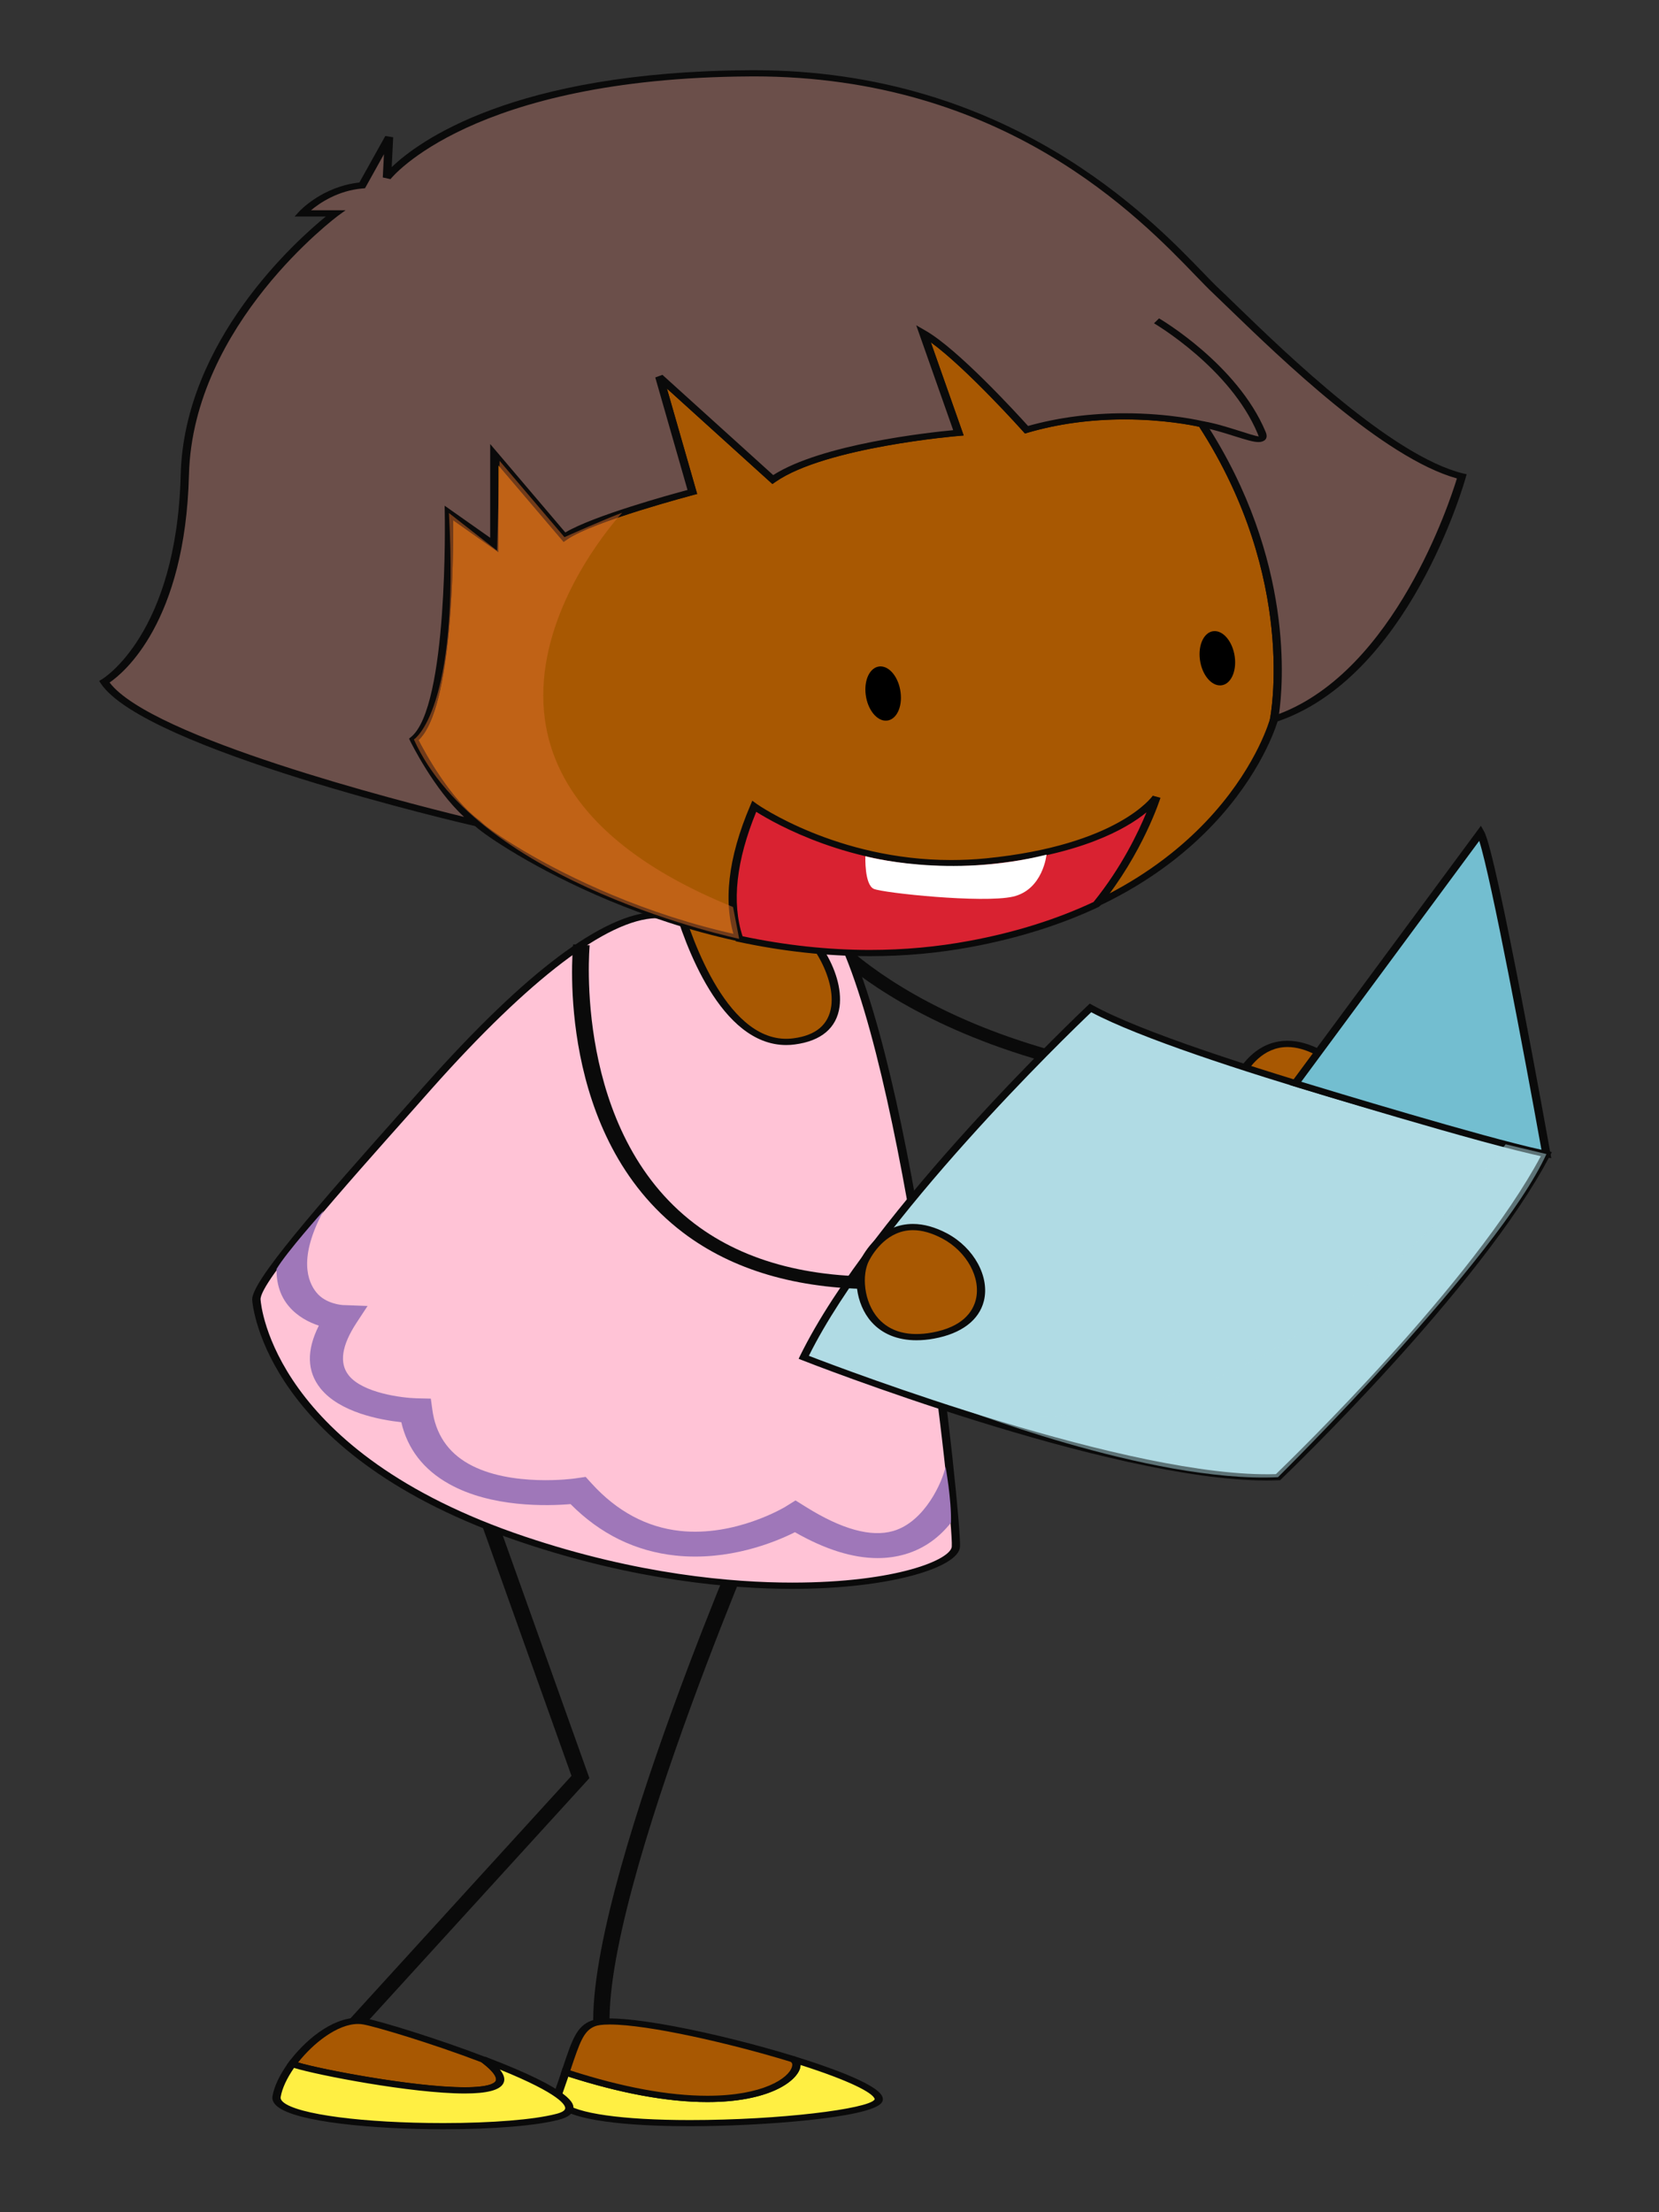 <?xml version="1.0" encoding="utf-8"?>
<!-- Generator: Adobe Illustrator 23.0.5, SVG Export Plug-In . SVG Version: 6.00 Build 0)  -->
<svg version="1.1" id="Layer_1" xmlns="http://www.w3.org/2000/svg" xmlns:xlink="http://www.w3.org/1999/xlink" x="0px" y="0px"
	 viewBox="0 0 480 640" style="enable-background:new 0 0 480 640;" xml:space="preserve">
<rect x="0" y="0" width="480" height="640" fill="#333333" stroke="none"/>
<style type="text/css">
	.st0{fill:#0A0A0A;}
	.st1{fill:#FFC3D6;}
	.st2{fill:#A85802;}
	.st3{fill:#6B4F4A;}
	.st4{fill:#D92231;}
	.st5{fill:#FFFFFF;}
	.st6{opacity:0.5;}
	.st7{fill:#D76B2A;}
	.st8{fill:#B0DBE4;}
	.st9{fill:#73BED0;}
	.st10{fill:#9F77B9;}
	.st11{fill:#FFEF43;}
</style>
<g>
	<g>
		<g>
			<polygon class="st0" points="96.43,595.72 170.53,514.42 170.25,513.63 137.9,423.05 133.29,423.97 165.35,513.76 92.5,593.67 
				96.43,595.72 			"/>
		</g>
		<g>
			<path class="st0" d="M173.08,595.16l4.61-0.92c-10.31-29.6,42.73-152.62,43.27-153.87l-4.54-1.11
				C214.22,444.37,162.42,564.53,173.08,595.16L173.08,595.16z"/>
		</g>
		<g>
			<path class="st0" d="M374.73,317.04l0.1-3.6c-102.11-1.76-136.28-45.92-136.63-46.36l-4.16,1.76
				C234.38,269.29,269.71,315.22,374.73,317.04L374.73,317.04z"/>
		</g>
		<g>
			<g>
				<path class="st1" d="M207.88,258.66c0,0-0.44,5.52-18.14,6.06c-17.67,0.54-43.94,25.15-65.81,49.77
					c-21.9,24.61-50.15,55.83-49.75,61.53c0.39,5.71,7.55,45.92,77.2,69.34c69.65,23.42,124.69,10.81,125.22,2.11
					c0.52-8.72-13.53-140.79-34.76-179.5C220.6,229.24,207.88,258.66,207.88,258.66z"/>
			</g>
			<g>
				<path class="st0" d="M229.21,459.66c-17.46,0-45.2-2.34-78.33-13.48c-73.93-24.85-77.78-68.28-77.91-70.11
					c-0.36-5.17,18.38-26.64,44.91-56.42l5.02-5.66c29.18-32.82,51.66-49.7,66.79-50.17c16.15-0.49,16.99-5.2,17.05-5.45
					c0.19-0.46,5-11.32,14.1-11.32c7.18,0,14.61,6.93,22.09,20.55c21.84,39.83,35.28,172.28,34.83,179.9
					C277.4,453.38,257.82,459.66,229.21,459.66L229.21,459.66z M220.85,248.86c-7.34,0-11.74,9.85-11.79,9.85l0,0
					c-0.01,0.26-0.72,6.35-19.27,6.91c-14.12,0.42-36.55,17.51-64.89,49.36l-5.03,5.68C99.88,343.09,75.03,371,75.39,375.98
					c0.12,1.78,3.86,44.15,76.46,68.55c32.75,11.02,60.14,13.32,77.36,13.32c30.32,0,45.94-6.69,46.17-10.44
					c0.51-8.11-13.7-140.89-34.65-179.12C231.93,252.23,225.05,248.86,220.85,248.86L220.85,248.86z"/>
			</g>
		</g>
		<g>
			<g>
				<path class="st2" d="M195.54,260.05c0.41,1,11.15,44.23,34.22,41.23c23.07-3.01,7.96-32.41-3.18-35.73
					C215.42,262.26,195.54,260.05,195.54,260.05z"/>
			</g>
			<g>
				<path class="st0" d="M227.47,302.33c-18.99,0-29.33-28.96-32.89-41.41l-0.72-1.97l1.86,0.2c0.82,0.1,20.15,2.27,31.29,5.56
					c7.85,2.32,17.3,16.11,15.9,26.53c-0.84,6.14-5.3,9.92-12.93,10.92C229.13,302.28,228.29,302.33,227.47,302.33L227.47,302.33z
					 M197.07,261.15c3.05,10.4,13.73,41.7,32.47,39.24c6.56-0.84,10.25-3.99,10.97-9.32c1.25-9.29-7.5-22.62-14.38-24.67
					C217.15,263.75,202.14,261.76,197.07,261.15L197.07,261.15z"/>
			</g>
		</g>
		<g>
			<g>
				<g>
					<g>
						<path class="st2" d="M129.89,148.42l13.13,9.23v-26.11l20.29,23.86c7.76-5.41,37.01-13.06,37.01-13.06l-9.55-33.32
							l32.84,29.72c14.92-10.35,53.71-13.51,53.71-13.51l-10.15-28.81c10.15,5.85,29.84,27.92,29.84,27.92
							c26.27-7.67,50.8-1.58,50.8-1.58c29.25,45.01,20.83,85.32,20.83,85.32s-13.14,50.88-87.75,64.84
							c-74.61,13.97-139.68-31.07-142.64-34.66c-10.12-7.13-18.5-24.32-18.5-24.32C131.09,204.92,129.89,148.42,129.89,148.42z"/>
					</g>
					<g>
						<path class="st0" d="M251.66,276.49c-62.05,0-111.89-34.72-114.24-37.59c-10.2-7.2-18.46-23.94-18.81-24.67l-0.24-0.53
							l0.5-0.41c10.88-8.62,9.84-64.32,9.82-64.88l-0.04-2.13l13.18,9.28v-27.12l21.74,25.58c8.2-4.86,30.3-10.94,35.35-12.29
							l-9.33-32.55l2.07-0.76l32.05,29c14.09-8.98,45.06-12.33,52.08-12.99l-10.7-30.35l2.77,1.6c9.39,5.4,26.32,23.9,29.59,27.53
							c8.71-2.44,18.08-3.67,27.92-3.67c13.22,0,22.39,2.22,22.77,2.32l0.49,0.12l0.22,0.33c29.07,44.75,21.02,85.47,20.94,85.91
							c-0.15,0.52-14.15,51.59-88.65,65.53C271.59,275.57,261.66,276.49,251.66,276.49L251.66,276.49L251.66,276.49z M346.96,123.48
							c-2.03-0.45-10.4-2.13-21.57-2.13c-9.88,0-19.28,1.29-27.97,3.82l-0.88,0.26l-0.52-0.6c-0.18-0.2-16.35-18.26-26.71-25.8
							l9.51,26.97l-1.38,0.12c-0.4,0.02-38.58,3.24-53.04,13.28l-0.92,0.64l-30.52-27.62l8.75,30.5l-1,0.26
							c-0.29,0.09-29.1,7.65-36.58,12.87l-1.06,0.73L144.2,134.6v25.13l-13.09-9.23c0.08,10.36-0.08,54.31-10.01,63.62
							c1.45,2.85,9.12,17.25,18.15,23.65c2.48,2.99,51.35,36.91,112.4,36.91c9.82,0,19.56-0.88,28.94-2.63
							c72.97-13.65,86.73-63.64,86.86-64.11C367.53,207.54,375.44,167.61,346.96,123.48L346.96,123.48z"/>
					</g>
				</g>
				<g>
					<g>
						<path class="st3" d="M30.22,197.28c0,0,22.08-12.62,23.27-59.88c1.12-44.59,43.58-75.65,43.58-75.65H87.5
							c0,0,6.58-7.21,17.32-8.12l7.75-13.95l-0.59,11.71c0,0,22.67-29.72,105.05-30.16c82.35-0.45,123.11,52.01,134.88,63.03
							c10.37,9.68,47.15,47.72,71.03,53.57c0,0-16.12,57.62-54.31,70.23c0,0,8.41-40.31-20.83-85.32c0,0-24.53-6.08-50.8,1.58
							c0,0-19.69-22.07-29.84-27.92l10.15,28.81c0,0-38.79,3.16-53.71,13.51l-32.84-29.72l9.55,33.32c0,0-29.25,7.65-37.01,13.06
							l-20.29-23.86v26.11l-13.13-9.23c0,0,1.2,56.5-10.14,65.51c0,0,8.38,17.19,18.5,24.32
							C138.25,238.25,42.74,216.18,30.22,197.28z"/>
					</g>
					<g>
						<path class="st0" d="M137.9,239.1c-3.94-0.9-96.15-22.38-108.77-41.42l-0.44-0.68l0.77-0.46c0.22-0.1,21.65-13.02,22.82-59.17
							C53.27,98.5,85.85,69.5,94.26,62.64h-9.03l1.3-1.41c0.27-0.29,6.72-7.24,17.45-8.43l7.5-13.46l2.28,0.37l-0.43,8.65
							c7.63-7.35,34.98-27.67,103.69-28.04l1.07-0.01c73.58,0,114.6,42.59,130.05,58.61c1.91,1.97,3.47,3.6,4.71,4.74
							c1.29,1.2,2.97,2.83,4.99,4.8c14.58,14.11,44.9,43.45,65.47,48.51l1.04,0.23l-0.23,0.8c-0.65,2.36-16.68,58.22-54.99,70.88
							l-2,0.64l0.33-1.62c0.07-0.4,7.96-40.37-20.5-84.45c-2.03-0.45-10.4-2.13-21.57-2.13c-9.88,0-19.28,1.29-27.97,3.82
							l-0.88,0.26l-0.52-0.6c-0.18-0.2-16.35-18.26-26.71-25.8l9.51,26.97l-1.38,0.12c-0.4,0.02-38.58,3.23-53.04,13.28l-0.92,0.64
							l-30.52-27.62l8.75,30.5l-1,0.26c-0.29,0.09-29.1,7.65-36.58,12.87l-1.06,0.73L144.2,134.6v25.13l-13.09-9.23
							c0.08,10.36-0.08,54.31-10.01,63.62c1.45,2.85,9.09,17.24,17.95,23.47L137.9,239.1L137.9,239.1z M128.65,146.3l13.18,9.28
							v-27.12l21.74,25.58c8.2-4.86,30.3-10.94,35.35-12.29l-9.33-32.55l2.07-0.76l32.05,29c14.09-8.98,45.06-12.33,52.08-12.99
							l-10.7-30.35l2.77,1.6c9.39,5.4,26.32,23.9,29.59,27.53c8.71-2.44,18.08-3.67,27.92-3.67c13.22,0,22.39,2.22,22.77,2.32
							l0.49,0.12l0.22,0.33c25.77,39.67,22.37,76.16,21.21,84.22c33.5-12.67,49.41-61.39,51.47-68.14
							c-21.23-5.88-51.11-34.83-65.62-48.84c-1.99-1.94-3.68-3.57-4.94-4.76c-1.27-1.18-2.86-2.82-4.79-4.82
							c-16.69-17.33-55.76-57.89-128.12-57.89l-1.06,0.01c-80.61,0.45-103.8,29.42-104.02,29.72l-2.23-0.49l0.34-6.73l-5.48,9.85
							l-0.69,0.06c-7.18,0.6-12.47,4.25-14.92,6.3H100l-2.12,1.54c-0.42,0.31-42.1,31.35-43.21,75.02
							c-1.07,42.69-18.9,57.3-22.96,60.08c12.09,15.94,84.11,34.36,102.57,38.88c-8.72-7.99-15.36-21.48-15.68-22.13l-0.24-0.53
							l0.5-0.41c10.88-8.62,9.84-64.32,9.82-64.88L128.65,146.3L128.65,146.3z"/>
					</g>
				</g>
			</g>
			<g>
				<path class="st0" d="M364.11,127.89c0.69,0,1.24-0.15,1.69-0.45c1.1-0.76,0.57-2.05,0.39-2.49
					c-8.18-19.59-30.63-32.73-30.84-32.84l-1.46,1.42c0.21,0.14,22.07,12.94,30.01,31.97c0.5,1.21,0.17,0.73,0.17,0.73
					c-0.57,0-3.65-0.97-5.89-1.7c-2.96-0.92-6.61-2.09-10.12-2.67l-0.5,1.77c3.29,0.55,6.7,1.63,9.69,2.58
					C360.33,127.16,362.56,127.89,364.11,127.89L364.11,127.89z"/>
			</g>
			<g>
				<path d="M250.48,201c0.55,4.35,3.27,7.69,6.05,7.48c2.8-0.21,4.61-3.87,4.03-8.22c-0.54-4.33-3.26-7.67-6.05-7.46
					C251.72,193.02,249.92,196.69,250.48,201z"/>
			</g>
			<g>
				<path d="M347.17,190.81c0.56,4.34,3.27,7.67,6.06,7.47c2.79-0.2,4.6-3.88,4.03-8.22c-0.57-4.33-3.26-7.67-6.06-7.47
					C348.42,182.8,346.61,186.47,347.17,190.81z"/>
			</g>
			<g>
				<g>
					<path class="st4" d="M218.22,233.29c0,0,27.85,19.82,67.24,15.91c39.4-3.9,49.14-18.63,49.14-18.63s-4.85,15.69-17.33,31.04
						c-10.11,4.75-22.11,8.77-36.38,11.46c-23.89,4.47-46.82,2.87-67.03-1.46C210.99,263.28,210.67,250.99,218.22,233.29z"/>
				</g>
				<g>
					<path class="st0" d="M251.7,276.62c-12.44,0-25.26-1.38-38.16-4.16l-0.65-0.14l-0.17-0.5c-3.61-10.48-2.15-23.55,4.37-38.81
						l0.57-1.36l1.37,0.99c0.22,0.16,23.14,16.17,56.12,16.17c3.37,0,6.79-0.16,10.15-0.49c38.19-3.79,48.14-17.98,48.23-18.13
						l2.23,0.61c-0.05,0.17-5.05,16-17.49,31.28l-0.38,0.3c-10.98,5.17-23.34,9.05-36.74,11.55
						C271.6,275.73,261.71,276.62,251.7,276.62L251.7,276.62L251.7,276.62z M316.39,260.95c8.1-9.99,12.96-20.2,15.32-25.93
						c-5.85,4.78-19.11,12.4-46.1,15.07c-3.47,0.34-6.99,0.52-10.47,0.52c-29.22,0-50.78-12.24-56.34-15.75
						c-5.79,14.14-7.14,26.25-3.95,36c12.46,2.63,24.84,3.96,36.84,3.96l0,0c9.81,0,19.52-0.89,28.89-2.65
						C293.64,269.75,305.7,265.97,316.39,260.95L316.39,260.95z"/>
				</g>
			</g>
			<g>
				<path class="st5" d="M302.79,247.25c0,0-1.01,10.2-9.77,12.16c-8.75,1.94-37.4-1.06-40.18-2.25c-2.78-1.2-2.46-9.46-2.46-9.46
					S274.65,254.33,302.79,247.25z"/>
			</g>
		</g>
		<g class="st6">
			<path class="st7" d="M180.01,148.35c0,0-68.61,73.22,32.08,114.05l1.78,9.2c0,0-75.22-15.65-94.12-57.67
				c0,0,13.32-8.28,10.14-65.51l13.92,10.88l0.74-25.97l18.76,22.07C163.3,155.4,176.84,149.39,180.01,148.35z"/>
		</g>
		<g>
			<g>
				<path class="st2" d="M358.72,311.33c-3.77,7.04-0.28,25.7,19.6,22.07c19.9-3.61,16.02-22.07,3.33-28.83
					C368.95,297.82,361.62,305.93,358.72,311.33z"/>
			</g>
			<g>
				<path class="st0" d="M373.49,334.77c-5.4,0-9.88-1.83-12.98-5.28c-4.78-5.37-5.37-13.88-2.89-18.5
					c1.58-2.97,6.21-9.89,14.89-9.89c3.11,0,6.42,0.92,9.83,2.73c7.86,4.19,12.45,12.61,10.68,19.6c-1.4,5.56-6.54,9.42-14.42,10.84
					C376.83,334.61,375.1,334.77,373.49,334.77L373.49,334.77z M372.51,302.91c-7.22,0-11.27,6.12-12.68,8.76
					c-2.19,4.08-1.62,11.99,2.67,16.79c3.48,3.91,8.78,5.29,15.54,4.07c8.85-1.61,11.76-6.03,12.62-9.45
					c1.62-6.33-2.55-13.96-9.7-17.77C377.97,303.71,375.13,302.91,372.51,302.91L372.51,302.91z"/>
			</g>
		</g>
		<g>
			<g>
				<path class="st8" d="M315.5,291.6c0,0-62.05,58.31-82.95,101.08c0,0,92.37,36.47,137.21,34.67c0,0,57.37-54.59,77.67-93.48
					C447.43,333.87,343.56,307.12,315.5,291.6z"/>
			</g>
			<g>
				<path class="st0" d="M366.43,428.31c-45.66,0-133.55-34.48-134.44-34.84l-0.92-0.37l0.36-0.75
					c20.73-42.41,82.55-100.75,83.16-101.33l0.71-0.68l0.92,0.51c27.58,15.28,130.56,41.88,131.59,42.15l1.2,0.3l-0.48,0.88
					c-20.11,38.58-77.26,93.17-77.82,93.73l-0.33,0.31l-0.55,0.02C368.72,428.29,367.58,428.31,366.43,428.31L366.43,428.31z
					 M369.16,426.47c4.69-4.53,57.12-55.34,76.68-92.06c-12.02-3.11-102.35-26.83-130.11-41.57c-6.89,6.55-61.99,59.77-81.7,99.4
					C243.81,396.03,327.45,427.79,369.16,426.47L369.16,426.47z"/>
			</g>
		</g>
		<g>
			<g>
				<path class="st9" d="M447.43,333.87c0,0-15.52-86.62-19.1-92.92l-53.54,72.46C374.79,313.41,430.11,330.44,447.43,333.87z"/>
			</g>
			<g>
				<path class="st0" d="M448.84,335.08l-1.72-0.34c-17.2-3.39-72.23-20.32-72.79-20.5l-1.24-0.37l55.38-74.96l0.95,1.7
					c3.61,6.34,18.55,89.6,19.18,93.14L448.84,335.08L448.84,335.08z M427.99,243.26l-51.5,69.7c8.04,2.44,52.42,15.95,69.5,19.67
					C440.96,304.65,431.53,254.52,427.99,243.26L427.99,243.26z"/>
			</g>
		</g>
		<g>
			<path class="st0" d="M253.24,372.93c2.48,0,5.02-0.08,7.61-0.23l-0.33-3.58c-24.67,1.27-44.68-3.81-59.52-15.07
				c-35.26-26.77-30.45-80.03-30.39-80.57l-4.78-0.26c-0.22,2.25-5,55.44,31.79,83.37C211.91,367.42,230.6,372.93,253.24,372.93
				L253.24,372.93z"/>
		</g>
		<g>
			<g>
				<path class="st2" d="M250.37,364.31c-3.78,7.05-0.28,25.7,19.6,22.08c19.88-3.62,16.02-22.08,3.34-28.83
					C260.61,350.81,253.25,358.91,250.37,364.31z"/>
			</g>
			<g>
				<path class="st0" d="M265.14,387.74c-5.4,0-9.89-1.82-12.98-5.28c-4.79-5.37-5.37-13.88-2.92-18.49
					c1.6-2.97,6.24-9.88,14.91-9.88c3.12,0,6.42,0.92,9.84,2.72c7.85,4.19,12.43,12.61,10.67,19.59c-1.4,5.56-6.54,9.43-14.42,10.86
					C268.48,387.59,266.75,387.74,265.14,387.74L265.14,387.74z M264.15,355.89c-7.21,0-11.28,6.13-12.68,8.76
					c-2.19,4.09-1.62,12,2.67,16.81c3.49,3.89,8.78,5.27,15.54,4.05c8.87-1.62,11.76-6.03,12.64-9.45c1.6-6.34-2.58-13.98-9.7-17.77
					C269.61,356.7,266.76,355.89,264.15,355.89L264.15,355.89z"/>
			</g>
		</g>
		<g>
			<path class="st10" d="M93.62,350.25c-7.38,13.63-4.61,20.59-2.04,23.7c2.68,3.29,7.37,3.58,7.52,3.6l7.25,0.27l-3.23,4.92
				c-4.28,6.54-5.03,11.63-2.22,15.16c4.09,5.14,15.52,6.52,19.57,6.63l4.18,0.1l0.43,3.14c0.95,7.08,4.48,12.35,10.52,15.74
				c12.08,6.8,30.58,4.25,30.76,4.21l3.09-0.45l1.76,1.94c7.31,8.03,15.92,12.64,25.56,13.69c15.98,1.72,30.21-6.85,30.36-6.93
				l3.04-1.89l3.03,1.89c10.33,6.46,18.81,8.8,25.2,6.96c9.26-2.66,14.36-14.46,15.17-18.62c0,0,1.76,9.53,1.57,16.2
				c-3.04,3.85-7.32,7.41-13.3,9.15c-2.52,0.73-5.18,1.1-7.92,1.1c-7.22,0-15.22-2.51-23.92-7.49c-5.87,2.95-19.19,8.37-34.51,6.76
				c-11.62-1.23-21.84-6.24-30.41-14.89c-6.71,0.56-22.91,1.03-35.15-5.83c-7.38-4.12-12.03-10.13-13.82-17.86
				c-6.2-0.68-17.83-2.84-23.41-9.81c-3.9-4.9-4.05-10.98-0.45-18.13c-2.89-0.96-6.19-2.64-8.68-5.6c-2.46-2.9-3.59-6.52-3.57-10.76
				C82.88,362.26,93.62,350.25,93.62,350.25z"/>
		</g>
		<g>
			<g>
				<g>
					<path class="st11" d="M229.04,595.61c15.24,4.69,26.95,9.7,24.99,12.28c-4.78,6.31-97.28,11.27-92.51-2.24
						c0.82-2.31,1.48-4.29,2.1-6.13l0,0C220,618,235.52,597.73,229.04,595.61z"/>
				</g>
				<g>
					<path class="st0" d="M199.62,615.12c-12.05,0-33.06-0.76-38.23-5.83c-1.17-1.15-1.53-2.46-1.03-3.89
						c0.82-2.3,1.49-4.27,2.1-6.11l0.33-1.01l1.31,0.41c15.44,5.07,29.09,7.63,40.55,7.63c16.17,0,23.59-5.13,24.49-8.4
						c0.13-0.45,0.21-1.24-0.59-1.48l0.92-1.67c8.89,2.73,24.03,7.88,25.77,11.69c0.4,0.86,0.13,1.49-0.17,1.88
						C251.76,612.72,220.18,615.12,199.62,615.12L199.62,615.12z M231.61,597.4c0,0.29-0.04,0.59-0.12,0.89
						c-1.1,3.96-9.14,9.84-26.83,9.84c-11.47,0-24.99-2.48-40.22-7.36c-0.53,1.55-1.1,3.22-1.77,5.11c-0.3,0.88-0.13,1.61,0.61,2.32
						c3.28,3.22,16.87,5.14,36.34,5.14c26.34,0,51.37-3.24,53.38-5.88c0.04-0.06,0.13-0.16,0-0.4
						C252.24,605.4,246.2,602.06,231.61,597.4L231.61,597.4z"/>
				</g>
			</g>
			<g>
				<g>
					<path class="st2" d="M171.68,585.38c6.64-2.52,35.62,3.53,57.37,10.22c6.48,2.13-9.04,22.39-65.43,3.91l0,0
						C166.58,590.62,167.7,586.86,171.68,585.38z"/>
				</g>
				<g>
					<path class="st0" d="M204.66,608.13c-11.79,0-25.76-2.62-41.53-7.78l-0.92-0.31l0.57-1.71c2.79-8.33,4.05-12.14,8.34-13.75
						c7.25-2.72,37.26,3.71,58.39,10.2c1.67,0.53,2.42,1.88,1.99,3.5C230.4,602.24,222.36,608.13,204.66,608.13L204.66,608.13
						L204.66,608.13z M176.38,585.69c-2.4,0-3.59,0.27-4.17,0.49c-3.33,1.27-4.42,4.56-7.11,12.57l-0.09,0.23
						c15.09,4.86,28.41,7.33,39.65,7.33c16.17,0,23.59-5.13,24.49-8.4c0.13-0.45,0.21-1.24-0.56-1.48
						C211.64,591.24,187.6,585.69,176.38,585.69L176.38,585.69z"/>
				</g>
			</g>
		</g>
		<g>
			<g>
				<g>
					<path class="st2" d="M84.56,597.09c5.22-7.11,13.85-13.57,20.85-12.29c4.03,0.74,20.11,5.56,34.52,11.05l0,0
						C163.89,613.68,90.5,599.64,84.56,597.09z"/>
				</g>
				<g>
					<path class="st0" d="M134.44,605.64c-16.35,0-46.56-6.08-50.47-7.78l-1.02-0.45l0.58-0.78c4.36-5.95,12.25-12.9,20.05-12.9
						c0.71,0,1.44,0.07,2.13,0.18c4.33,0.8,20.82,5.83,35.06,11.3c4.27,3.18,5.87,5.65,4.85,7.53c-1.07,1.95-4.71,2.9-11.16,2.9
						C134.44,605.64,134.44,605.64,134.44,605.64L134.44,605.64z M103.58,585.54c-5.98,0-13,5.63-17.33,11.14
						c6.57,2.01,33.63,7.18,48.2,7.18c0,0,0,0,0.01,0c7.21,0,8.65-1.26,8.95-1.79c0.33-0.63,0.23-2.18-4.01-5.41
						c-14.75-5.62-30.56-10.3-34.27-10.98C104.63,585.58,104.1,585.54,103.58,585.54L103.58,585.54z"/>
				</g>
			</g>
			<g>
				<g>
					<path class="st11" d="M139.93,595.84L139.93,595.84c17.01,6.48,31.67,13.88,21.42,16.56c-18.92,4.94-82.82,3.15-81.32-5.86
						c0.48-2.83,2.17-6.21,4.54-9.46C90.5,599.64,163.89,613.68,139.93,595.84z"/>
				</g>
				<g>
					<path class="st0" d="M128.31,616c-20.09,0-42.79-2.06-48.15-6.66c-1.05-0.9-1.5-1.88-1.32-2.91c0.48-2.87,2.14-6.33,4.68-9.79
						l0.57-0.8l1.06,0.45c3.69,1.59,33.66,7.55,49.3,7.55c7.21,0,8.67-1.25,8.95-1.79c0.33-0.62,0.23-2.18-4.32-5.57l1.37-1.45
						c25.91,9.87,25.57,13.76,25.45,15.03c-0.11,1.42-1.52,2.48-4.18,3.18C155.15,614.97,142.66,616,128.31,616L128.31,616z
						 M144.62,598.72c1.29,1.58,1.6,2.91,0.99,4.04c-1.07,1.94-4.71,2.89-11.16,2.89c-15.27,0-42.64-5.31-49.38-7.4
						c-2.09,3.02-3.46,5.97-3.86,8.41c-0.08,0.51,0.15,1,0.73,1.49c4.17,3.57,23.23,6.06,46.37,6.06c14.09,0,26.29-1,32.64-2.66
						c1.66-0.43,2.52-0.96,2.58-1.6C163.6,609.1,162.36,605.91,144.62,598.72L144.62,598.72z"/>
				</g>
			</g>
		</g>
	</g>
	<g class="st6">
		<path class="st8" d="M435.62,331.05c0,0-71.28,97.51-160.45,75.29c0,0,57.51,22.81,94.59,21.01c0,0,63.73-62.99,77.67-93.48
			L435.62,331.05z"/>
	</g>
</g>
</svg>
